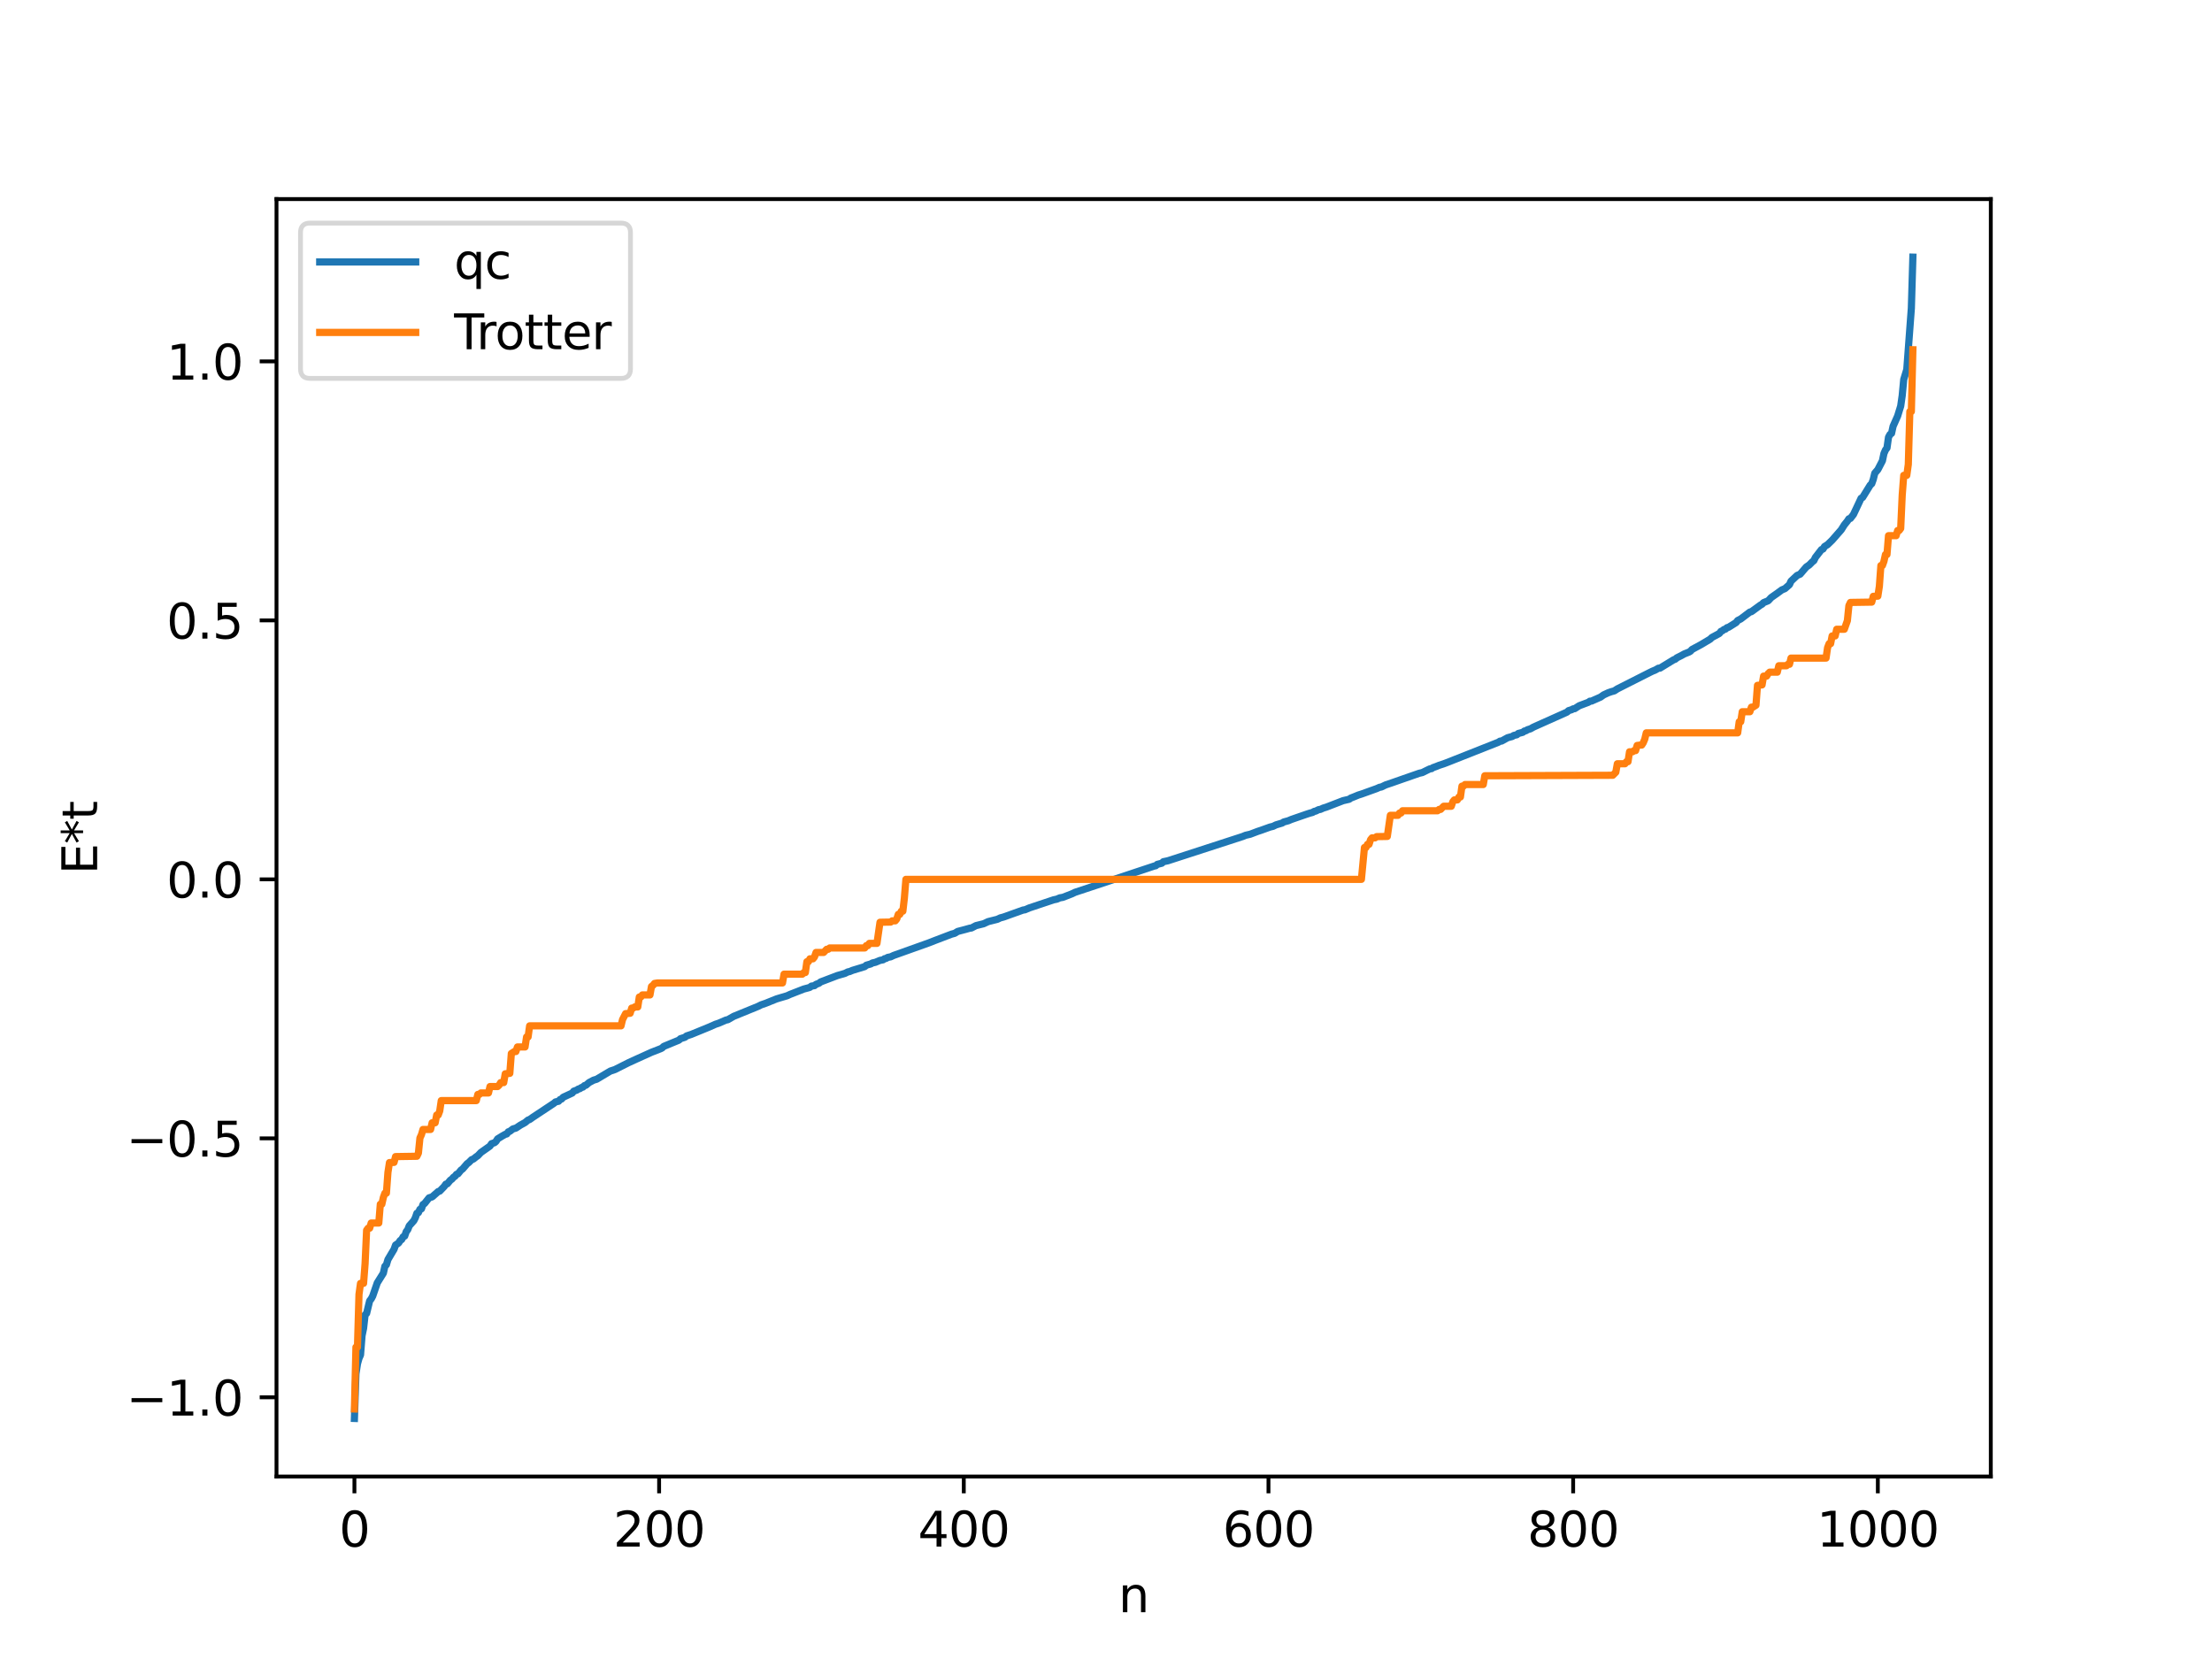 <?xml version="1.0" encoding="utf-8" standalone="no"?>
<!DOCTYPE svg PUBLIC "-//W3C//DTD SVG 1.1//EN"
  "http://www.w3.org/Graphics/SVG/1.1/DTD/svg11.dtd">
<svg xmlns:xlink="http://www.w3.org/1999/xlink" width="460.8pt" height="345.6pt" viewBox="0 0 460.8 345.6" xmlns="http://www.w3.org/2000/svg" version="1.1">
 <defs>
  <style type="text/css">*{stroke-linejoin: round; stroke-linecap: butt}</style>
 </defs>
 <g id="figure_1">
  <g id="patch_1">
   <path d="M 0 345.6 
L 460.8 345.6 
L 460.8 0 
L 0 0 
z
" style="fill: #ffffff"/>
  </g>
  <g id="axes_1">
   <g id="patch_2">
    <path d="M 57.6 307.584 
L 414.72 307.584 
L 414.72 41.472 
L 57.6 41.472 
z
" style="fill: #ffffff"/>
   </g>
   <g id="matplotlib.axis_1">
    <g id="xtick_1">
     <g id="line2d_1">
      <defs>
       <path id="mddf14ac66e" d="M 0 0 
L 0 3.5 
" style="stroke: #000000; stroke-width: 0.8"/>
      </defs>
      <g>
       <use xlink:href="#mddf14ac66e" x="73.833" y="307.584" style="stroke: #000000; stroke-width: 0.8"/>
      </g>
     </g>
     <g id="text_1">
      <!-- 0 -->
      <g transform="translate(70.651 322.182) scale(0.1 -0.1)">
       <defs>
        <path id="DejaVuSans-30" d="M 2034 4250 
Q 1547 4250 1301 3770 
Q 1056 3291 1056 2328 
Q 1056 1369 1301 889 
Q 1547 409 2034 409 
Q 2525 409 2770 889 
Q 3016 1369 3016 2328 
Q 3016 3291 2770 3770 
Q 2525 4250 2034 4250 
z
M 2034 4750 
Q 2819 4750 3233 4129 
Q 3647 3509 3647 2328 
Q 3647 1150 3233 529 
Q 2819 -91 2034 -91 
Q 1250 -91 836 529 
Q 422 1150 422 2328 
Q 422 3509 836 4129 
Q 1250 4750 2034 4750 
z
" transform="scale(0.016)"/>
       </defs>
       <use xlink:href="#DejaVuSans-30"/>
      </g>
     </g>
    </g>
    <g id="xtick_2">
     <g id="line2d_2">
      <g>
       <use xlink:href="#mddf14ac66e" x="137.304" y="307.584" style="stroke: #000000; stroke-width: 0.8"/>
      </g>
     </g>
     <g id="text_2">
      <!-- 200 -->
      <g transform="translate(127.76 322.182) scale(0.1 -0.1)">
       <defs>
        <path id="DejaVuSans-32" d="M 1228 531 
L 3431 531 
L 3431 0 
L 469 0 
L 469 531 
Q 828 903 1448 1529 
Q 2069 2156 2228 2338 
Q 2531 2678 2651 2914 
Q 2772 3150 2772 3378 
Q 2772 3750 2511 3984 
Q 2250 4219 1831 4219 
Q 1534 4219 1204 4116 
Q 875 4013 500 3803 
L 500 4441 
Q 881 4594 1212 4672 
Q 1544 4750 1819 4750 
Q 2544 4750 2975 4387 
Q 3406 4025 3406 3419 
Q 3406 3131 3298 2873 
Q 3191 2616 2906 2266 
Q 2828 2175 2409 1742 
Q 1991 1309 1228 531 
z
" transform="scale(0.016)"/>
       </defs>
       <use xlink:href="#DejaVuSans-32"/>
       <use xlink:href="#DejaVuSans-30" x="63.623"/>
       <use xlink:href="#DejaVuSans-30" x="127.246"/>
      </g>
     </g>
    </g>
    <g id="xtick_3">
     <g id="line2d_3">
      <g>
       <use xlink:href="#mddf14ac66e" x="200.775" y="307.584" style="stroke: #000000; stroke-width: 0.8"/>
      </g>
     </g>
     <g id="text_3">
      <!-- 400 -->
      <g transform="translate(191.231 322.182) scale(0.1 -0.1)">
       <defs>
        <path id="DejaVuSans-34" d="M 2419 4116 
L 825 1625 
L 2419 1625 
L 2419 4116 
z
M 2253 4666 
L 3047 4666 
L 3047 1625 
L 3713 1625 
L 3713 1100 
L 3047 1100 
L 3047 0 
L 2419 0 
L 2419 1100 
L 313 1100 
L 313 1709 
L 2253 4666 
z
" transform="scale(0.016)"/>
       </defs>
       <use xlink:href="#DejaVuSans-34"/>
       <use xlink:href="#DejaVuSans-30" x="63.623"/>
       <use xlink:href="#DejaVuSans-30" x="127.246"/>
      </g>
     </g>
    </g>
    <g id="xtick_4">
     <g id="line2d_4">
      <g>
       <use xlink:href="#mddf14ac66e" x="264.246" y="307.584" style="stroke: #000000; stroke-width: 0.8"/>
      </g>
     </g>
     <g id="text_4">
      <!-- 600 -->
      <g transform="translate(254.702 322.182) scale(0.1 -0.1)">
       <defs>
        <path id="DejaVuSans-36" d="M 2113 2584 
Q 1688 2584 1439 2293 
Q 1191 2003 1191 1497 
Q 1191 994 1439 701 
Q 1688 409 2113 409 
Q 2538 409 2786 701 
Q 3034 994 3034 1497 
Q 3034 2003 2786 2293 
Q 2538 2584 2113 2584 
z
M 3366 4563 
L 3366 3988 
Q 3128 4100 2886 4159 
Q 2644 4219 2406 4219 
Q 1781 4219 1451 3797 
Q 1122 3375 1075 2522 
Q 1259 2794 1537 2939 
Q 1816 3084 2150 3084 
Q 2853 3084 3261 2657 
Q 3669 2231 3669 1497 
Q 3669 778 3244 343 
Q 2819 -91 2113 -91 
Q 1303 -91 875 529 
Q 447 1150 447 2328 
Q 447 3434 972 4092 
Q 1497 4750 2381 4750 
Q 2619 4750 2861 4703 
Q 3103 4656 3366 4563 
z
" transform="scale(0.016)"/>
       </defs>
       <use xlink:href="#DejaVuSans-36"/>
       <use xlink:href="#DejaVuSans-30" x="63.623"/>
       <use xlink:href="#DejaVuSans-30" x="127.246"/>
      </g>
     </g>
    </g>
    <g id="xtick_5">
     <g id="line2d_5">
      <g>
       <use xlink:href="#mddf14ac66e" x="327.717" y="307.584" style="stroke: #000000; stroke-width: 0.8"/>
      </g>
     </g>
     <g id="text_5">
      <!-- 800 -->
      <g transform="translate(318.173 322.182) scale(0.1 -0.1)">
       <defs>
        <path id="DejaVuSans-38" d="M 2034 2216 
Q 1584 2216 1326 1975 
Q 1069 1734 1069 1313 
Q 1069 891 1326 650 
Q 1584 409 2034 409 
Q 2484 409 2743 651 
Q 3003 894 3003 1313 
Q 3003 1734 2745 1975 
Q 2488 2216 2034 2216 
z
M 1403 2484 
Q 997 2584 770 2862 
Q 544 3141 544 3541 
Q 544 4100 942 4425 
Q 1341 4750 2034 4750 
Q 2731 4750 3128 4425 
Q 3525 4100 3525 3541 
Q 3525 3141 3298 2862 
Q 3072 2584 2669 2484 
Q 3125 2378 3379 2068 
Q 3634 1759 3634 1313 
Q 3634 634 3220 271 
Q 2806 -91 2034 -91 
Q 1263 -91 848 271 
Q 434 634 434 1313 
Q 434 1759 690 2068 
Q 947 2378 1403 2484 
z
M 1172 3481 
Q 1172 3119 1398 2916 
Q 1625 2713 2034 2713 
Q 2441 2713 2670 2916 
Q 2900 3119 2900 3481 
Q 2900 3844 2670 4047 
Q 2441 4250 2034 4250 
Q 1625 4250 1398 4047 
Q 1172 3844 1172 3481 
z
" transform="scale(0.016)"/>
       </defs>
       <use xlink:href="#DejaVuSans-38"/>
       <use xlink:href="#DejaVuSans-30" x="63.623"/>
       <use xlink:href="#DejaVuSans-30" x="127.246"/>
      </g>
     </g>
    </g>
    <g id="xtick_6">
     <g id="line2d_6">
      <g>
       <use xlink:href="#mddf14ac66e" x="391.188" y="307.584" style="stroke: #000000; stroke-width: 0.8"/>
      </g>
     </g>
     <g id="text_6">
      <!-- 1000 -->
      <g transform="translate(378.463 322.182) scale(0.1 -0.1)">
       <defs>
        <path id="DejaVuSans-31" d="M 794 531 
L 1825 531 
L 1825 4091 
L 703 3866 
L 703 4441 
L 1819 4666 
L 2450 4666 
L 2450 531 
L 3481 531 
L 3481 0 
L 794 0 
L 794 531 
z
" transform="scale(0.016)"/>
       </defs>
       <use xlink:href="#DejaVuSans-31"/>
       <use xlink:href="#DejaVuSans-30" x="63.623"/>
       <use xlink:href="#DejaVuSans-30" x="127.246"/>
       <use xlink:href="#DejaVuSans-30" x="190.869"/>
      </g>
     </g>
    </g>
    <g id="text_7">
     <!-- n -->
     <g transform="translate(232.991 335.861) scale(0.1 -0.1)">
      <defs>
       <path id="DejaVuSans-6e" d="M 3513 2113 
L 3513 0 
L 2938 0 
L 2938 2094 
Q 2938 2591 2744 2837 
Q 2550 3084 2163 3084 
Q 1697 3084 1428 2787 
Q 1159 2491 1159 1978 
L 1159 0 
L 581 0 
L 581 3500 
L 1159 3500 
L 1159 2956 
Q 1366 3272 1645 3428 
Q 1925 3584 2291 3584 
Q 2894 3584 3203 3211 
Q 3513 2838 3513 2113 
z
" transform="scale(0.016)"/>
      </defs>
      <use xlink:href="#DejaVuSans-6e"/>
     </g>
    </g>
   </g>
   <g id="matplotlib.axis_2">
    <g id="ytick_1">
     <g id="line2d_7">
      <defs>
       <path id="mee25b3d0b7" d="M 0 0 
L -3.5 0 
" style="stroke: #000000; stroke-width: 0.8"/>
      </defs>
      <g>
       <use xlink:href="#mee25b3d0b7" x="57.6" y="291.088" style="stroke: #000000; stroke-width: 0.8"/>
      </g>
     </g>
     <g id="text_8">
      <!-- −1.0 -->
      <g transform="translate(26.317 294.887) scale(0.1 -0.1)">
       <defs>
        <path id="DejaVuSans-2212" d="M 678 2272 
L 4684 2272 
L 4684 1741 
L 678 1741 
L 678 2272 
z
" transform="scale(0.016)"/>
        <path id="DejaVuSans-2e" d="M 684 794 
L 1344 794 
L 1344 0 
L 684 0 
L 684 794 
z
" transform="scale(0.016)"/>
       </defs>
       <use xlink:href="#DejaVuSans-2212"/>
       <use xlink:href="#DejaVuSans-31" x="83.789"/>
       <use xlink:href="#DejaVuSans-2e" x="147.412"/>
       <use xlink:href="#DejaVuSans-30" x="179.199"/>
      </g>
     </g>
    </g>
    <g id="ytick_2">
     <g id="line2d_8">
      <g>
       <use xlink:href="#mee25b3d0b7" x="57.6" y="237.136" style="stroke: #000000; stroke-width: 0.8"/>
      </g>
     </g>
     <g id="text_9">
      <!-- −0.5 -->
      <g transform="translate(26.317 240.936) scale(0.1 -0.1)">
       <defs>
        <path id="DejaVuSans-35" d="M 691 4666 
L 3169 4666 
L 3169 4134 
L 1269 4134 
L 1269 2991 
Q 1406 3038 1543 3061 
Q 1681 3084 1819 3084 
Q 2600 3084 3056 2656 
Q 3513 2228 3513 1497 
Q 3513 744 3044 326 
Q 2575 -91 1722 -91 
Q 1428 -91 1123 -41 
Q 819 9 494 109 
L 494 744 
Q 775 591 1075 516 
Q 1375 441 1709 441 
Q 2250 441 2565 725 
Q 2881 1009 2881 1497 
Q 2881 1984 2565 2268 
Q 2250 2553 1709 2553 
Q 1456 2553 1204 2497 
Q 953 2441 691 2322 
L 691 4666 
z
" transform="scale(0.016)"/>
       </defs>
       <use xlink:href="#DejaVuSans-2212"/>
       <use xlink:href="#DejaVuSans-30" x="83.789"/>
       <use xlink:href="#DejaVuSans-2e" x="147.412"/>
       <use xlink:href="#DejaVuSans-35" x="179.199"/>
      </g>
     </g>
    </g>
    <g id="ytick_3">
     <g id="line2d_9">
      <g>
       <use xlink:href="#mee25b3d0b7" x="57.6" y="183.185" style="stroke: #000000; stroke-width: 0.8"/>
      </g>
     </g>
     <g id="text_10">
      <!-- 0.0 -->
      <g transform="translate(34.697 186.984) scale(0.1 -0.1)">
       <use xlink:href="#DejaVuSans-30"/>
       <use xlink:href="#DejaVuSans-2e" x="63.623"/>
       <use xlink:href="#DejaVuSans-30" x="95.41"/>
      </g>
     </g>
    </g>
    <g id="ytick_4">
     <g id="line2d_10">
      <g>
       <use xlink:href="#mee25b3d0b7" x="57.6" y="129.234" style="stroke: #000000; stroke-width: 0.8"/>
      </g>
     </g>
     <g id="text_11">
      <!-- 0.5 -->
      <g transform="translate(34.697 133.033) scale(0.1 -0.1)">
       <use xlink:href="#DejaVuSans-30"/>
       <use xlink:href="#DejaVuSans-2e" x="63.623"/>
       <use xlink:href="#DejaVuSans-35" x="95.41"/>
      </g>
     </g>
    </g>
    <g id="ytick_5">
     <g id="line2d_11">
      <g>
       <use xlink:href="#mee25b3d0b7" x="57.6" y="75.283" style="stroke: #000000; stroke-width: 0.8"/>
      </g>
     </g>
     <g id="text_12">
      <!-- 1.0 -->
      <g transform="translate(34.697 79.082) scale(0.1 -0.1)">
       <use xlink:href="#DejaVuSans-31"/>
       <use xlink:href="#DejaVuSans-2e" x="63.623"/>
       <use xlink:href="#DejaVuSans-30" x="95.41"/>
      </g>
     </g>
    </g>
    <g id="text_13">
     <!-- E*t -->
     <g transform="translate(20.238 182.148) rotate(-90) scale(0.1 -0.1)">
      <defs>
       <path id="DejaVuSans-45" d="M 628 4666 
L 3578 4666 
L 3578 4134 
L 1259 4134 
L 1259 2753 
L 3481 2753 
L 3481 2222 
L 1259 2222 
L 1259 531 
L 3634 531 
L 3634 0 
L 628 0 
L 628 4666 
z
" transform="scale(0.016)"/>
       <path id="DejaVuSans-2a" d="M 3009 3897 
L 1888 3291 
L 3009 2681 
L 2828 2375 
L 1778 3009 
L 1778 1831 
L 1422 1831 
L 1422 3009 
L 372 2375 
L 191 2681 
L 1313 3291 
L 191 3897 
L 372 4206 
L 1422 3572 
L 1422 4750 
L 1778 4750 
L 1778 3572 
L 2828 4206 
L 3009 3897 
z
" transform="scale(0.016)"/>
       <path id="DejaVuSans-74" d="M 1172 4494 
L 1172 3500 
L 2356 3500 
L 2356 3053 
L 1172 3053 
L 1172 1153 
Q 1172 725 1289 603 
Q 1406 481 1766 481 
L 2356 481 
L 2356 0 
L 1766 0 
Q 1100 0 847 248 
Q 594 497 594 1153 
L 594 3053 
L 172 3053 
L 172 3500 
L 594 3500 
L 594 4494 
L 1172 4494 
z
" transform="scale(0.016)"/>
      </defs>
      <use xlink:href="#DejaVuSans-45"/>
      <use xlink:href="#DejaVuSans-2a" x="63.184"/>
      <use xlink:href="#DejaVuSans-74" x="113.184"/>
     </g>
    </g>
   </g>
   <g id="line2d_12">
    <path d="M 73.833 295.488 
L 74.15 286.188 
L 74.467 284.106 
L 74.785 282.974 
L 75.102 282.263 
L 75.42 278.241 
L 75.737 276.711 
L 76.054 273.904 
L 76.372 273.597 
L 77.006 270.983 
L 77.324 270.591 
L 77.641 269.997 
L 78.593 267.243 
L 79.862 265.213 
L 80.18 263.785 
L 80.497 263.465 
L 80.815 262.391 
L 81.449 261.317 
L 82.084 260.253 
L 82.401 259.371 
L 83.036 258.943 
L 83.353 258.433 
L 83.671 258.219 
L 83.988 257.646 
L 84.305 257.499 
L 84.623 256.573 
L 84.94 256.166 
L 85.258 255.359 
L 86.21 254.29 
L 86.527 253.662 
L 86.844 252.74 
L 87.162 252.614 
L 87.479 251.924 
L 87.796 251.821 
L 88.114 250.928 
L 88.431 250.727 
L 89.383 249.535 
L 90.018 249.337 
L 91.287 248.219 
L 91.605 248.133 
L 92.557 247.143 
L 92.874 246.682 
L 93.191 246.602 
L 93.826 245.842 
L 94.143 245.632 
L 94.461 245.247 
L 94.778 245.044 
L 95.096 244.636 
L 95.413 244.519 
L 96.048 243.744 
L 96.365 243.526 
L 97.317 242.415 
L 97.634 242.196 
L 98.269 241.566 
L 98.586 241.474 
L 99.221 240.965 
L 99.539 240.753 
L 100.173 240.084 
L 102.077 238.739 
L 102.395 238.254 
L 103.029 238.042 
L 103.347 237.752 
L 103.664 237.249 
L 104.616 236.665 
L 105.251 236.304 
L 105.568 236.221 
L 105.886 235.779 
L 106.203 235.676 
L 106.838 235.18 
L 107.472 235.004 
L 108.424 234.373 
L 109.377 233.849 
L 110.011 233.323 
L 110.329 233.221 
L 110.963 232.769 
L 115.406 229.827 
L 115.724 229.549 
L 116.358 229.415 
L 116.676 229.053 
L 116.993 228.944 
L 117.31 228.58 
L 119.215 227.697 
L 119.532 227.307 
L 120.167 227.085 
L 120.484 226.863 
L 120.801 226.788 
L 121.119 226.556 
L 121.436 226.462 
L 121.753 226.151 
L 122.071 226.067 
L 122.705 225.521 
L 123.658 225.015 
L 124.292 224.826 
L 127.148 223.124 
L 128.1 222.808 
L 130.957 221.369 
L 132.543 220.643 
L 135.717 219.208 
L 137.621 218.468 
L 137.939 218.304 
L 138.256 217.99 
L 140.477 217.073 
L 141.429 216.682 
L 141.747 216.38 
L 142.381 216.182 
L 142.699 216.078 
L 143.016 215.807 
L 143.968 215.495 
L 147.777 213.936 
L 149.046 213.37 
L 149.681 213.164 
L 151.267 212.484 
L 151.585 212.438 
L 152.854 211.717 
L 157.932 209.643 
L 158.567 209.324 
L 159.519 208.996 
L 160.471 208.611 
L 161.74 208.1 
L 162.375 207.907 
L 163.962 207.438 
L 164.596 207.146 
L 167.453 206.031 
L 168.405 205.78 
L 168.722 205.68 
L 169.039 205.424 
L 169.674 205.326 
L 169.991 205.062 
L 170.626 204.82 
L 170.943 204.558 
L 173.165 203.713 
L 174.434 203.229 
L 176.021 202.77 
L 176.656 202.452 
L 176.973 202.402 
L 177.608 202.135 
L 180.147 201.363 
L 180.464 201.077 
L 181.416 200.797 
L 181.734 200.605 
L 182.368 200.464 
L 183.32 200.066 
L 183.955 199.946 
L 184.272 199.714 
L 184.59 199.664 
L 184.907 199.449 
L 185.542 199.327 
L 186.177 199.028 
L 193.476 196.423 
L 194.745 195.928 
L 198.236 194.597 
L 198.871 194.428 
L 199.505 194.038 
L 201.092 193.621 
L 202.044 193.353 
L 202.362 193.323 
L 203.314 192.824 
L 204.9 192.432 
L 205.853 191.989 
L 207.757 191.51 
L 208.391 191.211 
L 209.026 191.045 
L 213.152 189.57 
L 213.469 189.54 
L 214.421 189.139 
L 219.499 187.445 
L 220.134 187.316 
L 220.768 187.044 
L 221.403 186.934 
L 223.307 186.196 
L 223.942 185.889 
L 240.444 180.414 
L 240.762 180.346 
L 241.079 180.067 
L 242.031 179.822 
L 242.348 179.51 
L 243.3 179.312 
L 258.851 174.265 
L 259.486 174.005 
L 260.438 173.785 
L 262.024 173.184 
L 262.659 172.977 
L 264.563 172.294 
L 265.198 172.139 
L 265.833 171.83 
L 267.102 171.452 
L 267.42 171.236 
L 268.372 170.98 
L 269.006 170.71 
L 272.18 169.612 
L 272.815 169.405 
L 273.449 169.237 
L 273.767 169.027 
L 274.084 168.966 
L 274.719 168.653 
L 275.036 168.621 
L 275.671 168.334 
L 276.305 168.141 
L 279.796 166.791 
L 281.066 166.498 
L 281.383 166.259 
L 282.018 166.013 
L 282.97 165.62 
L 283.605 165.423 
L 286.778 164.282 
L 287.413 163.999 
L 287.73 163.957 
L 288.682 163.501 
L 289.952 163.075 
L 292.491 162.185 
L 295.664 161.081 
L 296.299 160.938 
L 297.251 160.466 
L 297.886 160.16 
L 298.203 160.128 
L 298.52 159.912 
L 299.155 159.687 
L 299.79 159.428 
L 300.742 159.117 
L 301.377 158.879 
L 312.167 154.61 
L 312.484 154.39 
L 312.801 154.379 
L 314.071 153.68 
L 315.023 153.425 
L 315.34 153.21 
L 315.975 153.067 
L 316.292 152.795 
L 317.244 152.548 
L 317.562 152.287 
L 317.879 152.229 
L 318.196 152.02 
L 318.831 151.821 
L 319.466 151.459 
L 326.448 148.337 
L 326.765 148.036 
L 327.4 147.846 
L 327.717 147.658 
L 328.034 147.629 
L 328.986 147.017 
L 330.891 146.3 
L 331.208 146.069 
L 331.525 146.056 
L 333.429 145.215 
L 334.064 144.761 
L 335.016 144.319 
L 335.651 144.095 
L 336.286 143.923 
L 336.92 143.509 
L 343.585 140.135 
L 344.22 139.826 
L 344.854 139.562 
L 345.489 139.197 
L 345.806 139.184 
L 348.662 137.437 
L 348.98 137.338 
L 349.297 137.048 
L 350.249 136.57 
L 350.884 136.219 
L 351.836 135.842 
L 352.153 135.658 
L 352.471 135.298 
L 354.375 134.273 
L 356.279 133.135 
L 356.596 132.812 
L 358.183 131.955 
L 358.5 131.528 
L 358.818 131.391 
L 359.135 131.131 
L 359.453 131.054 
L 359.77 130.755 
L 360.087 130.676 
L 361.674 129.68 
L 361.991 129.262 
L 362.626 128.94 
L 364.53 127.498 
L 364.848 127.426 
L 366.752 126.041 
L 367.069 125.868 
L 367.386 125.534 
L 368.339 125.157 
L 368.973 124.477 
L 370.243 123.588 
L 371.195 122.885 
L 371.829 122.626 
L 372.781 121.789 
L 373.099 121.069 
L 374.368 119.876 
L 375.003 119.608 
L 376.272 118.126 
L 376.907 117.681 
L 377.542 117.039 
L 377.859 116.791 
L 378.177 116.125 
L 379.446 114.487 
L 379.763 114.379 
L 380.081 113.856 
L 380.715 113.458 
L 381.667 112.534 
L 383.572 110.356 
L 384.206 109.345 
L 384.841 108.556 
L 385.158 108.071 
L 385.476 107.995 
L 386.11 107.173 
L 386.745 105.83 
L 387.697 103.8 
L 388.015 103.625 
L 389.601 101.058 
L 389.919 100.759 
L 390.236 99.863 
L 390.553 98.575 
L 391.188 97.832 
L 392.14 95.996 
L 392.458 94.478 
L 392.775 93.745 
L 393.092 93.317 
L 393.41 91.08 
L 393.727 90.499 
L 394.044 90.275 
L 394.362 88.808 
L 395.314 86.66 
L 395.948 84.599 
L 396.266 82.392 
L 396.583 79.048 
L 397.218 76.973 
L 398.17 64.211 
L 398.487 53.568 
L 398.487 53.568 
" clip-path="url(#p05da0673f9)" style="fill: none; stroke: #1f77b4; stroke-width: 1.5; stroke-linecap: square"/>
   </g>
   <g id="line2d_13">
    <path d="M 73.833 293.513 
L 74.15 280.639 
L 74.467 280.639 
L 74.785 269.635 
L 75.102 267.349 
L 75.737 267.349 
L 76.054 263.231 
L 76.372 256.28 
L 76.689 255.854 
L 77.006 255.854 
L 77.324 254.778 
L 78.91 254.778 
L 79.228 250.857 
L 79.545 250.857 
L 79.862 249.437 
L 80.18 248.56 
L 80.497 248.56 
L 80.815 244.224 
L 81.132 242.183 
L 82.084 242.148 
L 82.401 240.94 
L 86.844 240.871 
L 87.162 240.21 
L 87.479 237.067 
L 87.796 236.373 
L 88.114 235.285 
L 89.7 235.285 
L 90.018 233.895 
L 90.653 233.895 
L 90.97 232.281 
L 91.287 232.281 
L 91.605 231.44 
L 91.922 229.276 
L 99.221 229.276 
L 99.539 227.987 
L 99.856 227.987 
L 100.173 227.682 
L 101.76 227.682 
L 102.077 226.346 
L 103.664 226.346 
L 103.981 226.045 
L 104.299 225.524 
L 104.934 225.524 
L 105.251 223.692 
L 106.203 223.599 
L 106.52 219.464 
L 107.155 219.055 
L 107.472 219.055 
L 107.79 218.103 
L 109.377 218.103 
L 109.694 216.013 
L 110.011 216.013 
L 110.329 213.705 
L 129.37 213.705 
L 129.687 212.393 
L 130.322 211.159 
L 131.274 211.08 
L 131.591 210.007 
L 131.909 210.007 
L 132.226 209.762 
L 132.861 209.762 
L 133.178 207.696 
L 133.496 207.696 
L 133.813 207.263 
L 135.4 207.263 
L 135.717 205.501 
L 136.034 205.264 
L 136.352 204.866 
L 136.986 204.766 
L 163.01 204.766 
L 163.327 202.937 
L 167.135 202.937 
L 167.453 202.603 
L 167.77 202.603 
L 168.087 200.34 
L 168.405 200.34 
L 168.722 199.736 
L 169.357 199.736 
L 169.674 199.346 
L 169.991 198.412 
L 171.578 198.412 
L 172.213 197.754 
L 172.53 197.754 
L 172.848 197.475 
L 180.147 197.475 
L 180.464 196.994 
L 180.781 196.994 
L 181.099 196.523 
L 182.686 196.523 
L 183.32 192.124 
L 185.542 192.085 
L 185.859 191.829 
L 186.494 191.829 
L 186.811 191.443 
L 187.129 190.476 
L 187.446 190.476 
L 187.763 189.821 
L 188.081 189.821 
L 188.398 187.086 
L 188.715 183.185 
L 283.605 183.185 
L 284.239 176.55 
L 284.557 176.55 
L 284.874 175.894 
L 285.191 175.894 
L 285.509 174.927 
L 285.826 174.541 
L 286.461 174.541 
L 286.778 174.286 
L 289 174.246 
L 289.634 169.848 
L 291.221 169.848 
L 291.539 169.376 
L 291.856 169.376 
L 292.173 168.896 
L 299.472 168.896 
L 299.79 168.616 
L 300.107 168.616 
L 300.742 167.958 
L 302.329 167.958 
L 302.646 167.024 
L 302.963 166.635 
L 303.598 166.635 
L 303.915 166.031 
L 304.233 166.031 
L 304.55 163.767 
L 304.867 163.767 
L 305.185 163.433 
L 308.993 163.433 
L 309.31 161.605 
L 335.968 161.504 
L 336.603 160.869 
L 336.92 159.107 
L 338.507 159.107 
L 338.824 158.675 
L 339.142 158.675 
L 339.459 156.609 
L 340.094 156.609 
L 340.411 156.364 
L 340.729 156.364 
L 341.046 155.29 
L 341.681 155.212 
L 341.998 155.212 
L 342.315 154.734 
L 342.633 153.978 
L 342.95 152.666 
L 361.991 152.666 
L 362.309 150.357 
L 362.626 150.357 
L 362.943 148.267 
L 364.53 148.267 
L 364.848 147.315 
L 365.165 147.315 
L 365.8 146.907 
L 366.117 142.771 
L 367.069 142.679 
L 367.386 140.847 
L 368.021 140.847 
L 368.339 140.326 
L 368.656 140.024 
L 370.243 140.024 
L 370.56 138.688 
L 372.147 138.688 
L 372.464 138.383 
L 372.781 138.383 
L 373.099 137.094 
L 380.398 137.094 
L 380.715 134.931 
L 381.033 134.09 
L 381.35 134.09 
L 381.667 132.475 
L 382.302 132.475 
L 382.62 131.085 
L 384.206 131.085 
L 384.841 129.303 
L 385.158 126.161 
L 385.476 125.499 
L 389.919 125.431 
L 390.236 124.223 
L 391.188 124.188 
L 391.505 122.147 
L 391.823 117.81 
L 392.14 117.81 
L 392.458 116.933 
L 392.775 115.514 
L 393.092 115.514 
L 393.41 111.592 
L 394.996 111.592 
L 395.314 110.517 
L 395.631 110.517 
L 395.948 110.09 
L 396.266 103.139 
L 396.583 99.022 
L 397.218 99.022 
L 397.535 96.736 
L 397.853 85.731 
L 398.17 85.731 
L 398.487 72.857 
L 398.487 72.857 
" clip-path="url(#p05da0673f9)" style="fill: none; stroke: #ff7f0e; stroke-width: 1.5; stroke-linecap: square"/>
   </g>
   <g id="patch_3">
    <path d="M 57.6 307.584 
L 57.6 41.472 
" style="fill: none; stroke: #000000; stroke-width: 0.8; stroke-linejoin: miter; stroke-linecap: square"/>
   </g>
   <g id="patch_4">
    <path d="M 414.72 307.584 
L 414.72 41.472 
" style="fill: none; stroke: #000000; stroke-width: 0.8; stroke-linejoin: miter; stroke-linecap: square"/>
   </g>
   <g id="patch_5">
    <path d="M 57.6 307.584 
L 414.72 307.584 
" style="fill: none; stroke: #000000; stroke-width: 0.8; stroke-linejoin: miter; stroke-linecap: square"/>
   </g>
   <g id="patch_6">
    <path d="M 57.6 41.472 
L 414.72 41.472 
" style="fill: none; stroke: #000000; stroke-width: 0.8; stroke-linejoin: miter; stroke-linecap: square"/>
   </g>
   <g id="legend_1">
    <g id="patch_7">
     <path d="M 64.6 78.828 
L 129.342 78.828 
Q 131.342 78.828 131.342 76.828 
L 131.342 48.472 
Q 131.342 46.472 129.342 46.472 
L 64.6 46.472 
Q 62.6 46.472 62.6 48.472 
L 62.6 76.828 
Q 62.6 78.828 64.6 78.828 
z
" style="fill: #ffffff; opacity: 0.8; stroke: #cccccc; stroke-linejoin: miter"/>
    </g>
    <g id="line2d_14">
     <path d="M 66.6 54.57 
L 76.6 54.57 
L 86.6 54.57 
" style="fill: none; stroke: #1f77b4; stroke-width: 1.5; stroke-linecap: square"/>
    </g>
    <g id="text_14">
     <!-- qc -->
     <g transform="translate(94.6 58.07) scale(0.1 -0.1)">
      <defs>
       <path id="DejaVuSans-71" d="M 947 1747 
Q 947 1113 1208 752 
Q 1469 391 1925 391 
Q 2381 391 2643 752 
Q 2906 1113 2906 1747 
Q 2906 2381 2643 2742 
Q 2381 3103 1925 3103 
Q 1469 3103 1208 2742 
Q 947 2381 947 1747 
z
M 2906 525 
Q 2725 213 2448 61 
Q 2172 -91 1784 -91 
Q 1150 -91 751 415 
Q 353 922 353 1747 
Q 353 2572 751 3078 
Q 1150 3584 1784 3584 
Q 2172 3584 2448 3432 
Q 2725 3281 2906 2969 
L 2906 3500 
L 3481 3500 
L 3481 -1331 
L 2906 -1331 
L 2906 525 
z
" transform="scale(0.016)"/>
       <path id="DejaVuSans-63" d="M 3122 3366 
L 3122 2828 
Q 2878 2963 2633 3030 
Q 2388 3097 2138 3097 
Q 1578 3097 1268 2742 
Q 959 2388 959 1747 
Q 959 1106 1268 751 
Q 1578 397 2138 397 
Q 2388 397 2633 464 
Q 2878 531 3122 666 
L 3122 134 
Q 2881 22 2623 -34 
Q 2366 -91 2075 -91 
Q 1284 -91 818 406 
Q 353 903 353 1747 
Q 353 2603 823 3093 
Q 1294 3584 2113 3584 
Q 2378 3584 2631 3529 
Q 2884 3475 3122 3366 
z
" transform="scale(0.016)"/>
      </defs>
      <use xlink:href="#DejaVuSans-71"/>
      <use xlink:href="#DejaVuSans-63" x="63.477"/>
     </g>
    </g>
    <g id="line2d_15">
     <path d="M 66.6 69.249 
L 76.6 69.249 
L 86.6 69.249 
" style="fill: none; stroke: #ff7f0e; stroke-width: 1.5; stroke-linecap: square"/>
    </g>
    <g id="text_15">
     <!-- Trotter -->
     <g transform="translate(94.6 72.749) scale(0.1 -0.1)">
      <defs>
       <path id="DejaVuSans-54" d="M -19 4666 
L 3928 4666 
L 3928 4134 
L 2272 4134 
L 2272 0 
L 1638 0 
L 1638 4134 
L -19 4134 
L -19 4666 
z
" transform="scale(0.016)"/>
       <path id="DejaVuSans-72" d="M 2631 2963 
Q 2534 3019 2420 3045 
Q 2306 3072 2169 3072 
Q 1681 3072 1420 2755 
Q 1159 2438 1159 1844 
L 1159 0 
L 581 0 
L 581 3500 
L 1159 3500 
L 1159 2956 
Q 1341 3275 1631 3429 
Q 1922 3584 2338 3584 
Q 2397 3584 2469 3576 
Q 2541 3569 2628 3553 
L 2631 2963 
z
" transform="scale(0.016)"/>
       <path id="DejaVuSans-6f" d="M 1959 3097 
Q 1497 3097 1228 2736 
Q 959 2375 959 1747 
Q 959 1119 1226 758 
Q 1494 397 1959 397 
Q 2419 397 2687 759 
Q 2956 1122 2956 1747 
Q 2956 2369 2687 2733 
Q 2419 3097 1959 3097 
z
M 1959 3584 
Q 2709 3584 3137 3096 
Q 3566 2609 3566 1747 
Q 3566 888 3137 398 
Q 2709 -91 1959 -91 
Q 1206 -91 779 398 
Q 353 888 353 1747 
Q 353 2609 779 3096 
Q 1206 3584 1959 3584 
z
" transform="scale(0.016)"/>
       <path id="DejaVuSans-65" d="M 3597 1894 
L 3597 1613 
L 953 1613 
Q 991 1019 1311 708 
Q 1631 397 2203 397 
Q 2534 397 2845 478 
Q 3156 559 3463 722 
L 3463 178 
Q 3153 47 2828 -22 
Q 2503 -91 2169 -91 
Q 1331 -91 842 396 
Q 353 884 353 1716 
Q 353 2575 817 3079 
Q 1281 3584 2069 3584 
Q 2775 3584 3186 3129 
Q 3597 2675 3597 1894 
z
M 3022 2063 
Q 3016 2534 2758 2815 
Q 2500 3097 2075 3097 
Q 1594 3097 1305 2825 
Q 1016 2553 972 2059 
L 3022 2063 
z
" transform="scale(0.016)"/>
      </defs>
      <use xlink:href="#DejaVuSans-54"/>
      <use xlink:href="#DejaVuSans-72" x="46.334"/>
      <use xlink:href="#DejaVuSans-6f" x="85.197"/>
      <use xlink:href="#DejaVuSans-74" x="146.379"/>
      <use xlink:href="#DejaVuSans-74" x="185.588"/>
      <use xlink:href="#DejaVuSans-65" x="224.797"/>
      <use xlink:href="#DejaVuSans-72" x="286.32"/>
     </g>
    </g>
   </g>
  </g>
 </g>
 <defs>
  <clipPath id="p05da0673f9">
   <rect x="57.6" y="41.472" width="357.12" height="266.112"/>
  </clipPath>
 </defs>
</svg>
